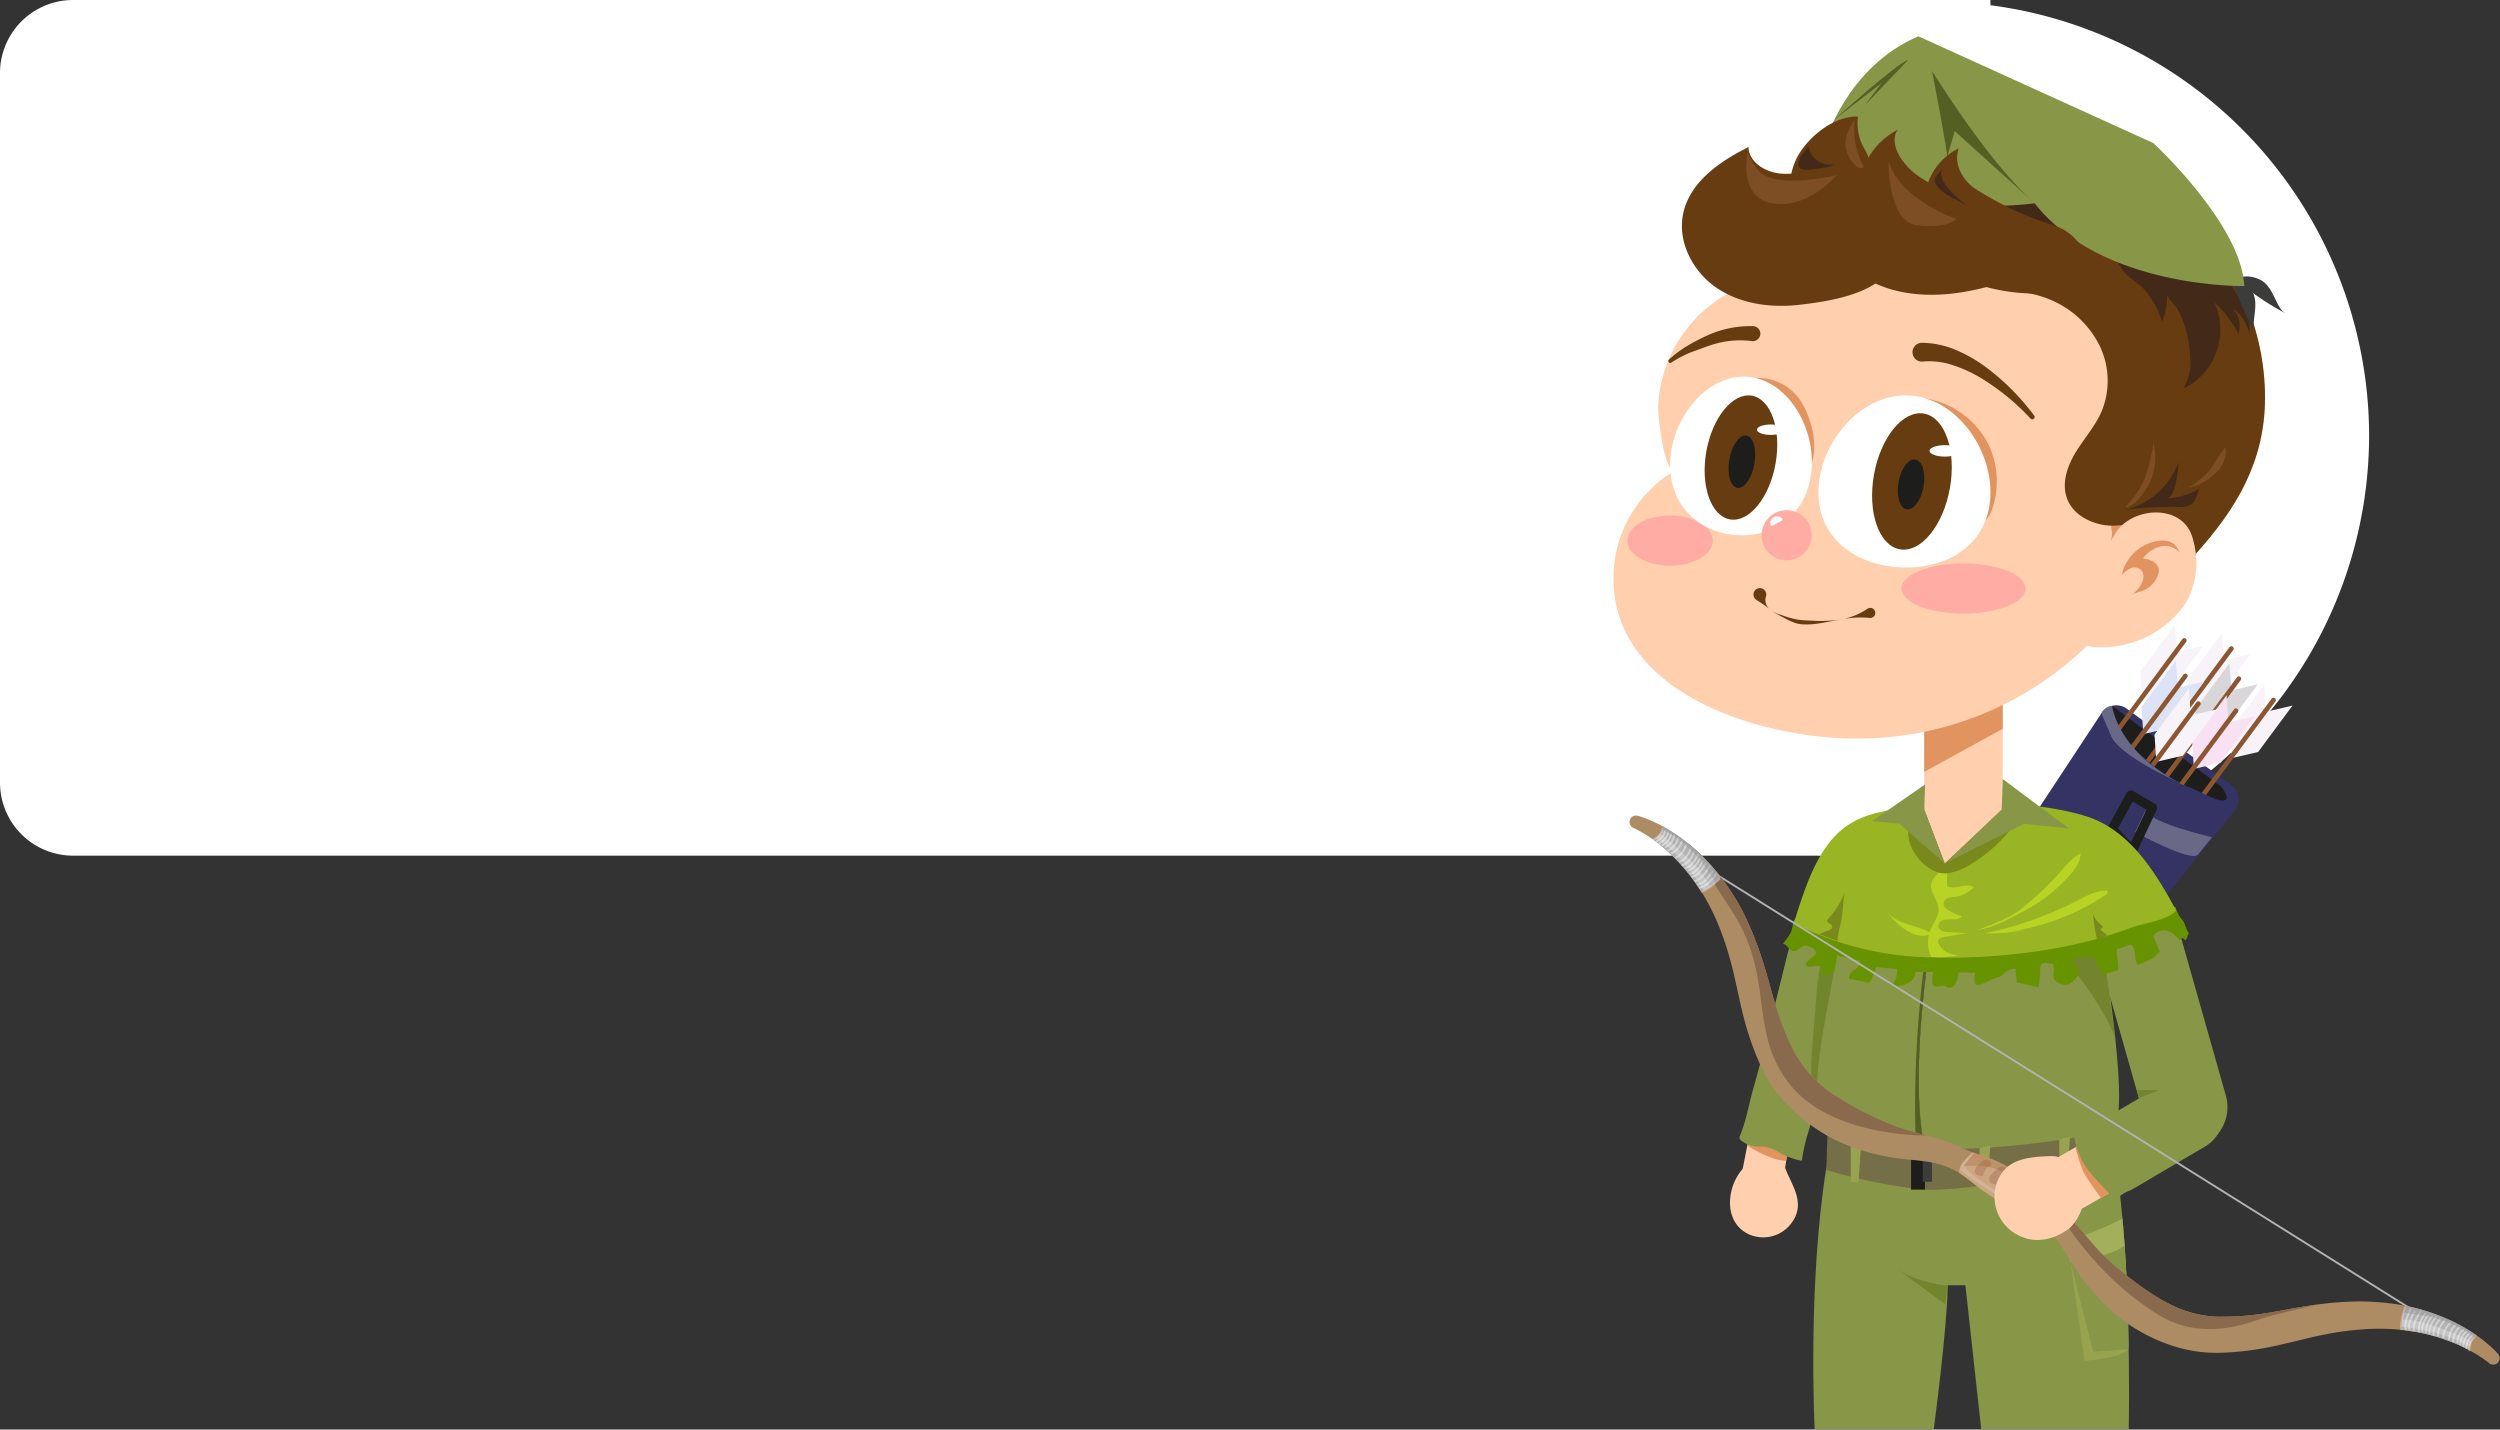 <svg xmlns="http://www.w3.org/2000/svg" xmlns:xlink="http://www.w3.org/1999/xlink" viewBox="0 0 344.436 196.949"><rect x="0" y="0" width="344.436" height="196.949" fill="#333333" stroke="none"/><defs><style>.a{fill:#879647;}.b{fill:#ffcfae;}.c{fill:#353363;}.d{fill:#1d1d1b;}.e{fill:#f7f3f8;}.ad,.ae,.ai,.al,.as,.at,.f,.k,.p{fill:none;}.f{stroke:#8c5632;stroke-width:1.092px;}.ad,.ae,.al,.as,.at,.f,.k,.p{stroke-linecap:round;}.ad,.ai,.as,.f{stroke-miterlimit:10;}.g{fill:#d9d6da;}.h{fill:#f8e1f2;}.i{fill:#dce3f6;}.j{fill:#696987;}.k{stroke:#1d1d1b;stroke-width:2.183px;}.ae,.al,.at,.k,.p{stroke-linejoin:round;}.l{fill:#e29460;}.m{clip-path:url(#a);}.n{fill:#97a34f;}.o{fill:#a3af5a;}.ad,.p{stroke:#879647;}.p{stroke-width:19.647px;}.q{fill:#756f48;}.r{clip-path:url(#b);}.s{fill:#73842f;}.t{fill:#546023;}.u{fill:#4c5430;}.v{fill:#689300;}.w{fill:#99b523;}.x{fill:#b9d324;}.y{fill:#79891b;}.z{clip-path:url(#c);}.aa{fill:#683c11;}.ab{fill:#ffada4;}.ac{fill:#fff;}.ad{stroke-width:17.464px;}.ae{stroke:#ffcfae;stroke-width:13.15px;}.af{fill:#3c3c3b;}.ag{fill:#432918;}.ah{fill:#7d4e24;}.ai{stroke:#b2b2b2;}.ai,.as,.at{stroke-width:0.445px;}.aj{fill:#ad8b63;}.ak{fill:#cca581;}.al{stroke:#ccb297;stroke-width:0.89px;}.am{fill:#d3b398;}.an{fill:#b2b2b2;}.ao{fill:#c6c6c6;}.ap{fill:#ba8e6e;}.aq{fill:#896a4c;}.ar{fill:#9b5623;opacity:0.25;}.as,.at{stroke:#fff;}.as{opacity:0.42;}.at{opacity:0.32;}.au{fill:#878787;opacity:0.35;}</style><clipPath id="a"><path class="a" d="M67.991,287.274l7.66,3.389H81.893l3.681,33.452h34.342s.937-44.998-4.009-66.715l-41.871,5.826Z"/></clipPath><clipPath id="b"><path class="a" d="M42.94,203.731l-7.333,29.594c-.959,3.871-1.97,7.731-3.069,11.57-1.045,3.653-1.59,7.303-3.068,10.893a1.2,1.2,0,0,0-.136.68,1.032,1.032,0,0,0,.434.56,6.677,6.677,0,0,0,3.713,1.361c.596.03,1.198-.017,1.789.055A11.681,11.681,0,0,1,39.114,260.083a16.64,16.64,0,0,0,4.733,1.62,37.22,37.22,0,0,1,1.331-6.125c4-13.246,5.33-27.627,7.877-41.276.567-3.038.927-5.458-.277-8.205-1.232-2.811-3.199-4.793-1.564-8.083C48.488,199.931,45.55,201.66,42.94,203.731Z"/></clipPath><clipPath id="c"><path class="b" d="M135.157,120.815a21.775,21.775,0,0,1,.139,3.762,15.779,15.779,0,0,1-2.229,7.524,23.878,23.878,0,0,1-21.339,10.03,4.996,4.996,0,0,1-1.486-.307h0a76.719,76.719,0,0,1-53.746,21.613C34.541,163.438,0,153.196,0,126.151a29.038,29.038,0,0,1,13.23-24.406.921.921,0,0,1,.217-.132.339.339,0,0,1,.175-.087.925.925,0,0,1-.217-.567,17.363,17.363,0,0,1-1.354-3.232,57.274,57.274,0,0,1-1.659-11.35,31.538,31.538,0,0,1,23.314-29.341c2.212-9.972,7.016-17.888,15.719-23.262,5.598-3.457,11.76-5.881,17.899-8.249,8.68-3.348,15.881-4.765,25.127-3.425a76.229,76.229,0,0,1,23.2,7.24c13.569,6.804,25.064,17.956,31.191,31.949a56.895,56.895,0,0,1,4.789,22.773C151.633,98.908,144.981,110.075,135.157,120.815Z"/></clipPath><symbol id="d" viewBox="0 0 206.24 324.115"><path class="c" d="M89.434,242.27l-18.212-13.3a4.155,4.155,0,0,1-1.019-5.641l43.342-65.76a4.155,4.155,0,0,1,5.919-1.069l24.319,17.76a4.155,4.155,0,0,1,.783,5.963L95.118,241.523A4.155,4.155,0,0,1,89.434,242.27Z"/><path class="d" d="M116.037,155.834s.21,9.616,16.102,18.088,9.179.59,9.179.59Z"/><polygon class="e" points="143.812 167.677 143.411 161.669 151.43 150.861 151.831 156.869 143.812 167.677"/><polygon class="e" points="144.147 167.926 150.014 166.567 158.033 155.759 152.166 157.118 144.147 167.926"/><line class="f" x1="153.616" y1="154.462" x2="131.565" y2="184.183"/><polygon class="e" points="123.033 153.822 122.633 147.814 130.652 137.006 131.052 143.014 123.033 153.822"/><polygon class="e" points="123.369 154.071 129.235 152.713 137.254 141.905 131.388 143.263 123.369 154.071"/><line class="f" x1="132.838" y1="140.607" x2="110.787" y2="170.328"/><polygon class="e" points="133.996 155.709 133.595 149.701 141.614 138.893 142.015 144.901 133.996 155.709"/><polygon class="e" points="134.331 155.959 140.198 154.6 148.217 143.792 142.35 145.151 134.331 155.959"/><line class="f" x1="143.8" y1="142.494" x2="121.749" y2="172.215"/><polygon class="g" points="135.732 162.723 135.332 156.715 143.351 145.907 143.751 151.915 135.732 162.723"/><polygon class="g" points="136.068 162.972 141.934 161.614 149.953 150.806 144.087 152.164 136.068 162.972"/><line class="f" x1="145.537" y1="149.508" x2="123.485" y2="179.229"/><polygon class="h" points="135.067 170.168 134.666 164.159 142.685 153.351 143.086 159.36 135.067 170.168"/><polygon class="h" points="135.402 170.417 141.269 169.058 149.288 158.25 143.421 159.609 135.402 170.417"/><line class="f" x1="144.872" y1="156.953" x2="122.82" y2="186.674"/><polygon class="i" points="123.285 162.077 122.885 156.069 130.904 145.261 131.304 151.269 123.285 162.077"/><polygon class="i" points="123.621 162.326 129.487 160.967 137.506 150.159 131.64 151.518 123.621 162.326"/><line class="f" x1="133.09" y1="148.862" x2="111.039" y2="178.583"/><polygon class="e" points="126.307 168.527 125.907 162.519 133.926 151.711 134.326 157.719 126.307 168.527"/><polygon class="e" points="126.643 168.776 132.509 167.417 140.528 156.609 134.662 157.968 126.643 168.776"/><line class="f" x1="136.112" y1="155.312" x2="114.061" y2="185.033"/><path class="c" d="M116.39,157.355s-.099,4.627,7.231,10.798,10.789,6.795,10.789,6.795l5.681,2.583-15.566,20.097-22.766-11.496,9.28-19.291Z"/><path class="j" d="M116.037,155.834s1.499,12.406,19.466,19.584c0,0-17.376-7.222-19.667-12.535l-2.291-5.314A2.968,2.968,0,0,1,116.037,155.834Z"/><path class="j" d="M139.288,186.386s-13.844-3.135-15.515-6.169l-2.363,4.967s13.035,7.205,14.636,5.221Z"/><polygon class="k" points="125.433 179.567 120.743 189.485 116.038 184.538 120.405 176.574 125.433 179.567"/><path class="b" d="M42.914,271.665c-.084-2.22-1.208-4.361-2.26-6.63-.995-2.145-1.254-3.971-3.845-4.291-4.412-.545-8.686,3.45-9.548,8.924s2.191,9.243,6.603,9.788a8.157,8.157,0,0,0,7.882-3.731A6.826,6.826,0,0,0,42.914,271.665Z"/><polygon class="b" points="32.562 250.881 30.059 263.642 39.574 265.584 42.212 249.217 32.562 250.881"/><path class="l" d="M31.133,258.164s5.419,3.539,9.066,3.539l.57-3.539-9.164-2.406Z"/><path class="a" d="M49.545,263.226c-4.421,27.532-2.729,60.889-2.729,60.889h27.725s3.141-23.513,3.247-33.452l10.255-6.402.411-21.035Z"/><path class="a" d="M67.991,287.274l7.66,3.389H81.893l3.681,33.452h34.342s.937-44.998-4.009-66.715l-41.871,5.826Z"/><g class="m"><path class="n" d="M106.358,285.328l3.246,22.957s8.587-.613,10.169-2.715c0,0-.448-23.021-.345-24.696Z"/><polygon class="a" points="106.358 285.328 111.652 306.14 119.773 305.569 122.66 281.895 118.842 279.809 106.358 285.328"/><path class="o" d="M119.166,274.735s-8.624,4.883-14.371,5.23l1.562,5.363s11.122-1.606,13.071-4.455Z"/></g><line class="p" x1="120.533" y1="205.005" x2="133.067" y2="249.217"/><path class="q" d="M49.811,255.2s26.229,5.761,66.662-1.281l-1.263,7.784s-32.47,7.837-43.916,6.612A126.802,126.802,0,0,1,49.525,263.838Z"/><path class="a" d="M42.94,203.731l-7.333,29.594c-.959,3.871-1.97,7.731-3.069,11.57-1.045,3.653-1.59,7.303-3.068,10.893a1.2,1.2,0,0,0-.136.68,1.032,1.032,0,0,0,.434.56,6.677,6.677,0,0,0,3.713,1.361c.596.03,1.198-.017,1.789.055A11.681,11.681,0,0,1,39.114,260.083a16.64,16.64,0,0,0,4.733,1.62,37.22,37.22,0,0,1,1.331-6.125c4-13.246,5.33-27.627,7.877-41.276.567-3.038.927-5.458-.277-8.205-1.232-2.811-3.199-4.793-1.564-8.083C48.488,199.931,45.55,201.66,42.94,203.731Z"/><g class="r"><path class="s" d="M55.933,203.025c7.641,19.156,6.619,27.309-4.185,48.422-.821,1.603.745,3.582.059,5.246-6.229-3.861-6.072-14.621-5.574-21.028.302-3.883.625-7.766.949-11.648a46.761,46.761,0,0,1,1.641-10.523c.601-1.863,1.577-5.359,2.666-6.913C51.726,206.242,55.9,203.252,55.933,203.025Z"/></g><path class="a" d="M77.096,190.856l10.024-10.923H71.013c-7.306,0-16.677,3.651-16.791,10.923-.425,27.223-10.652,51.14-5.33,62.848,1.455,3.196,11.58,4.77,23.532,5.21C67.524,236.194,77.096,190.856,77.096,190.856Z"/><path class="a" d="M115.855,254.42c4.86-1.876-1.28-37.77-3.896-56.405-1.476-10.516-8.016-18.082-18.736-18.082H87.12l-10.024,10.923s-9.572,45.337-4.673,68.058C91.26,259.61,112.768,255.611,115.855,254.42Z"/><path class="s" d="M116.787,233.222l-3.409-25.324L104.997,214.4S114.459,226.123,116.787,233.222Z"/><path class="t" d="M70.429,258.814c.67.033,1.322.077,2.007.1-4.896-22.704,4.657-67.989,4.671-68.055C68.251,225.342,70.419,258.672,70.429,258.814Z"/><polygon class="u" points="77.109 190.856 77.109 190.856 77.109 190.856 77.109 190.856"/><path class="v" d="M127.186,213.064c.109-.056-1.728-3.368-1.414-3.891a2.99,2.99,0,0,1,3.206-.977c1.284.35,2.277,1.742,2.773,2.067.141.093.427-.411.599-.413.207-.002.64.573.806.446.446-.342.411-1.31.857-1.652.071-.054-.35.076-.337-.01.016-.103.389.205.316.133-.777-.761-.841-2.159-1.513-3.013a7.3,7.3,0,0,1-1.662-3.11,12.325,12.325,0,0,0-5.214.8c-.925.318-1.398,1.98-2.327,2.285-.928.304-2.354-.77-3.266-.413-1.004.393-1.958.804-2.981,1.14-1.023.337-1.609,2.114-2.645,2.407-1.037.293-2.141.422-3.184.685-1.169.294-2.453.179-3.638.436-1.179.255-2.28.992-3.471,1.213-1.187.22-2.557-.569-3.752-.38-1.193.189-2.38.393-3.579.553-1.198.16-2.319.983-3.52,1.116-1.198.135-2.379.588-3.581.697-1.202.109-2.514-1.121-3.716-1.04-1.207.082-2.381.585-3.583.636-1.209.051-2.403.728-3.605.746-1.212.019-2.414-1.392-3.614-1.409-1.168-.02-2.33.715-3.473.645-1.162-.071-2.252-.671-3.394-.799-1.153-.129-2.462.893-3.599.702-1.139-.191-2.164-1.047-3.293-1.304-1.121-.255-2.017-1.302-3.134-1.627-1.2-.349-2.478-.375-3.665-.759-1.188-.384-2.489-.413-3.672-.814-1.182-.401-2.567-.203-3.75-.604-.509-.172-1.285-1.262-2.28-1.643a4.104,4.104,0,0,0-2.671-.387c-.496.264-.416,1.77-.932,3.008a15.107,15.107,0,0,1-1.84,2.639c1.584.518,1.193,1.82,2.779,1.695.88-.069,1.497-1.329,2.501-1.216,1.264.142,3.541,1.198,1.809,2.515-.593.451-2.075,1.459-1.68,2.062.526.803,2.468-.277,3.251.28.448.318.064,1.48.485,1.831.509.425,2.325-.255,2.762-.781a25.901,25.901,0,0,0,.707-3.699c1.48.488,3.803.965,5.298,1.4-.029,2.162-2.546,1.862-2.527,4.024,1.595.444,3.038.63,4.689.978,1.304-1.704.553-1.944,1.797-3.692,1.471.316,3.22.327,4.714.533a5.32,5.32,0,0,1-1.34,3.885,5.52,5.52,0,0,0,3.949-.718,2.721,2.721,0,0,0,1.644-2.52c.381.001,4.171.021,4.181-.008a7.187,7.187,0,0,0-.164,3.018c.656.966,2.125-.151,3.0.346,2.226,1.263,2.946-1.782,2.954-3.237-0.0.019,3.55.061,3.916.078a6.672,6.672,0,0,0-.071,2.467c.733.896,2.573-.292,3.608-.781,1.068-.505,2.222-.529,2.991-1.295a3.437,3.437,0,0,1,2.849-1.328c.071.386.355,3.189.373,3.187.003-0,5.042,1.152,5.073,1.148.024-.003.251-2.635.268-2.78.13-1.122-.196-2.364.603-2.768.801-.406,1.498.176,2.391.038.8,1.953-.751,3.269,1.076,4.325,2.135,1.233,3.279.407,4.791-1.54,1.295-1.668-1.329-1.861-1.041-3.953,1.546-.342,2.811-.204,4.342-.615,1.28,2.233,1.132,2.039,2.435,4.258,1.614-.384,1.996-.491,3.609-.981.116-2.566-.378-2.349-.326-4.917,1.476-.403,1.928-.598,3.383-1.074,1.493,2.087.289,2.598,1.528,4.846.812-.337,2.275-1.075,3.087-1.404C125.927,214.455,126.39,213.471,127.186,213.064Z"/><path class="w" d="M42.105,206.362a.829.829,0,0,0,.425.361A73.168,73.168,0,0,0,74.44,214.364a139.711,139.711,0,0,0,30.733-2.563,99.39,99.39,0,0,0,15.261-4.332c2.768-1.044,8.581-1.742,10.522-4.012-4.694-8.707-10.694-18.574-20.652-21.841-8.174-2.682-22.054-3.859-30.719-2.841-8.036.944-18.372.091-25.416,5.076-6.776,4.795-9.625,14.54-12.017,21.919A.949.949,0,0,0,42.105,206.362Z"/><path class="x" d="M75.649,203.255c.056,1.532-1.042,2.865-1.703,4.274a7.892,7.892,0,0,0,.008,6.708,25.346,25.346,0,0,0,6.352-.289c-1.895-.244-3.92-1.045-4.641-2.79a1.158,1.158,0,0,1-.107-.657c.113-.576.824-.794,1.406-.892l5.228-.881-4.268-.253c-1.005-.06-2.286-.371-2.358-1.37a1.645,1.645,0,0,1,1.369-1.505,9.586,9.586,0,0,1,2.186-.052,2.38,2.38,0,0,0,1.97-.803,9.471,9.471,0,0,1-3.443-1.608,1.765,1.765,0,0,1-.853-1.232,1.5,1.5,0,0,1,1.02-1.312,7.162,7.162,0,0,1,1.728-.321,7.434,7.434,0,0,0,4.274-2.208c-1.581-1.233-4.069.566-5.955-.15-.899-.342,1.206-6.425-2.652-2.71C72.096,198.202,75.535,200.167,75.649,203.255Z"/><path class="y" d="M77.867,194.773a14.01,14.01,0,0,0,5.323-2.104,34.557,34.557,0,0,0,9.024-7.856c.706-.874,1.293-2.338.355-2.897a1.991,1.991,0,0,0-.815-.208l-12.604-1.367c-3.871-.42-10.938-.04-10.543,5.564C68.905,190.149,73.446,195.34,77.867,194.773Z"/><polygon class="b" points="90.589 179.966 77.098 192.507 72.313 179.966 72.313 150.913 90.589 150.913 90.589 179.966"/><polygon class="l" points="72.313 171.187 90.589 161.155 90.589 155.055 72.313 157.184 72.313 171.187"/><path class="b" d="M135.157,120.815a21.775,21.775,0,0,1,.139,3.762,15.779,15.779,0,0,1-2.229,7.524,23.878,23.878,0,0,1-21.339,10.03,4.996,4.996,0,0,1-1.486-.307h0a76.719,76.719,0,0,1-53.746,21.613C34.541,163.438,0,153.196,0,126.151a29.038,29.038,0,0,1,13.23-24.406.921.921,0,0,1,.217-.132.339.339,0,0,1,.175-.087.925.925,0,0,1-.217-.567,17.363,17.363,0,0,1-1.354-3.232,57.274,57.274,0,0,1-1.659-11.35,31.538,31.538,0,0,1,23.314-29.341c2.212-9.972,7.016-17.888,15.719-23.262,5.598-3.457,11.76-5.881,17.899-8.249,8.68-3.348,15.881-4.765,25.127-3.425a76.229,76.229,0,0,1,23.2,7.24c13.569,6.804,25.064,17.956,31.191,31.949a56.895,56.895,0,0,1,4.789,22.773C151.633,98.908,144.981,110.075,135.157,120.815Z"/><g class="z"><path class="l" d="M135.157,120.815c.321-.373-.103-1.883-.225-2.304a6.659,6.659,0,0,0-1.003-2.032c-3.9-5.375-15.233-4.971-18.267,1.283a5.519,5.519,0,0,0,.263-2.917l-.207-2.286c3.032-.859,6.456-.815,9.573-1.079,6.566-.557,13.886,4.668,13.886,4.668Z"/><path class="aa" d="M139.253,118.164a40.998,40.998,0,0,0,8.453-10.763c11.093-21.21,6.452-51.334-7.852-69.913A61.29,61.29,0,0,0,96.443,14.078a72.747,72.747,0,0,0-23.832,2.45A66.305,66.305,0,0,0,50.055,26.839C46.128,29.73,39.887,34.81,38.002,39.439a7.961,7.961,0,0,0,.798,7.705c1.389,1.818,3.598,2.797,5.765,3.53,9.313,3.15,19.365,3.055,29.086,4.523,5.409.817,10.64,2.648,16.014,3.474,4.436.682,8.707,1.047,12.897,3.031a22.215,22.215,0,0,1,10.71,10.6,18.676,18.676,0,0,1,.354,14.933c-1.459,3.402-3.973,6.225-5.926,9.369s-3.371,6.976-2.295,10.517c1.159,3.811,4.905,5.958,8.633,6.599,4.823.829,9.565-1.652,14.321-.346a10.025,10.025,0,0,1,7.101,8.097C136.761,120.413,138.032,119.313,139.253,118.164Z"/></g><polygon class="n" points="106.245 256.12 103.75 256.717 103.75 266.244 105.556 266.244 106.245 256.12"/><path class="b" d="M134.652,116.365c2.217,6.859,1.002,15.305-6.105,18.773a22.55,22.55,0,0,1-3.299,1.227,4.13,4.13,0,0,1-2.144.251c-1.256-.302-1.836-1.564-3.033-1.984a8.685,8.685,0,0,1-2.73-1.283,8.566,8.566,0,0,1-2.844-5.193,18.076,18.076,0,0,1,2.287-12.474C120.702,109.425,132.191,108.749,134.652,116.365Z"/><path class="aa" d="M35.468,130.432a2.687,2.687,0,0,0,1.09,3.034,6.936,6.936,0,0,0,1.451.846c.508.229,1.063.364,1.594.555a21.996,21.996,0,0,0,3.192.878,28.052,28.052,0,0,0,3.252.237,30.509,30.509,0,0,0,6.711-.248,15.619,15.619,0,0,0,6.327-2.492,1.171,1.171,0,1,1,.528,2.118,23.675,23.675,0,0,0-6.855.375c-2.213.371-4.416.94-6.7,1.105a15.777,15.777,0,0,1-1.713.026,6.937,6.937,0,0,1-1.75-.24,15.035,15.035,0,0,1-3.14-1.42,18.206,18.206,0,0,1-2.899-1.739,35.767,35.767,0,0,0-3.092-2.168l-.189-.12a1.49,1.49,0,1,1,2.193-.748Z"/><path class="l" d="M126.625,125.633a4.209,4.209,0,0,0,.256-.899c.328-2.021-1.915-3.084-3.65-3.189a6.818,6.818,0,0,1,3.871-2.746,4.429,4.429,0,0,1,4.606,1.314c-.836-2.457-2.762-3.025-5.212-2.628a10.069,10.069,0,0,0-6.803,4.528,10.582,10.582,0,0,0-.972,1.794c-.184.438-.275,1.475-.565,1.799a6.475,6.475,0,0,1,2.115-1.77,2.212,2.212,0,0,1,2.554.424c1.55,1.898-.778,4.763-2.332,5.871,1.228-.876,2.969-.917,4.239-1.986A6.717,6.717,0,0,0,126.625,125.633Z"/><path class="aa" d="M32.177,70.93a21.363,21.363,0,0,0-9.522.953c-.8.242-1.544.541-2.366.835l-2.408.878a25.835,25.835,0,0,0-4.448,2.364.443.443,0,0,1-.52-.714,27.137,27.137,0,0,1,4.229-3.178A49.107,49.107,0,0,1,21.808,69.634,24.287,24.287,0,0,1,32.495,67.454l.009 0a1.748,1.748,0,0,1-.141,3.494A1.812,1.812,0,0,1,32.177,70.93Z"/><path class="aa" d="M71.841,71.33A21.004,21.004,0,0,1,80.049,73.155,34.613,34.613,0,0,1,86.96,77.211a55.538,55.538,0,0,1,10.944,11.053.553.553,0,0,1-.843.713l-.007-.007A53.636,53.636,0,0,0,85.443,79.487a31.47,31.47,0,0,0-6.627-3.003,17.066,17.066,0,0,0-6.764-.793,2.187,2.187,0,1,1-.469-4.348,2.157,2.157,0,0,1,.237-.013Z"/><ellipse class="ab" cx="81.451" cy="128.518" rx="14.417" ry="5.837"/><ellipse class="ab" cx="13.173" cy="117.369" rx="9.951" ry="5.837"/><path class="l" d="M42.982,84.026A12.158,12.158,0,0,0,32.805,79.514a16.37,16.37,0,0,0-10.329,4.671A12.872,12.872,0,0,0,19.55,88.11a11.352,11.352,0,0,0,1.772,11.443c4.903,6.177,14.937,7.824,21.672,3.75C49.171,99.566,46.599,88.813,42.982,84.026Z"/><path class="ac" d="M46.111,100.774c.775-10.172-5.814-20.845-14.893-21.536s-17.21,8.859-17.985,19.031,6.099,17.113,15.178,17.805S45.336,110.946,46.111,100.774Z"/><ellipse class="aa" cx="29.663" cy="98.037" rx="14.618" ry="8.177" transform="translate(-72.058 110.038) rotate(-79.894)"/><ellipse class="ac" cx="36.628" cy="91.552" rx="3.235" ry="1.215"/><ellipse class="d" cx="29.878" cy="99.002" rx="6.173" ry="2.96" transform="translate(-72.83 111.045) rotate(-79.894)"/><path class="l" d="M87.331,95.122a19.786,19.786,0,0,0-14.391-10.761,12.903,12.903,0,0,0-8.532,1.225c-5.02,2.917-6.28,10.125-3.851,15.399s7.628,8.78,13.036,10.891c3.938,1.537,12.179,4.026,14.226-1.018A19.768,19.768,0,0,0,87.331,95.122Z"/><path class="ac" d="M87.715,107.013c.459-11.048-8.018-22.963-19.065-23.422s-20.483,10.713-20.942,21.761,8.233,17.788,19.28,18.246S87.256,118.061,87.715,107.013Z"/><ellipse class="aa" cx="69.456" cy="103.6" rx="16.037" ry="8.971" transform="translate(-44.723 153.801) rotate(-79.894)"/><ellipse class="ac" cx="77.098" cy="96.485" rx="3.549" ry="1.333"/><ellipse class="d" cx="69.332" cy="104.295" rx="5.877" ry="2.96" transform="matrix(0.175, -0.984, 0.984, 0.175, -45.51, 154.252)"/><circle class="ab" cx="40.304" cy="116.129" r="5.837"/><polygon class="a" points="77.098 192.507 90.354 179.933 90.589 172.86 105.993 184.372 95.523 183.262 77.098 192.507"/><polygon class="a" points="77.098 192.507 72.333 179.933 72.526 174.108 60.197 182.638 66.569 183.262 77.098 192.507"/><path class="x" d="M103.586,194.921c1.534-1.771,3.045-3.664,5.112-4.76-.044,2.195-1.546,4.122-3.104,5.727a38.014,38.014,0,0,1-9.799,7.558c-3.723,1.897-6.926,3.889-11.161,4.574,3.577-1.326,7.732-2.845,10.684-5.31A69.809,69.809,0,0,0,103.586,194.921Z"/><path class="x" d="M90.54,208.52a53.173,53.173,0,0,0,23.957-8.677c.334-.223.693-.697.392-.944a.616.616,0,0,0-.429-.086c-2.425.134-4.66,1.378-6.845,2.497a83.153,83.153,0,0,1-21.194,7.444,40.828,40.828,0,0,0,9.751-.853"/><path class="x" d="M63.612,203.39c1.441,2.856,6.849,7.559,10.34,5.402C71.296,206.808,65.338,206.812,63.612,203.39Z"/><path class="y" d="M53.749,199.385a18.9,18.9,0,0,1-3.73,5.952.922.922,0,0,0-.278.446c-.093.582.882.695,1.102,1.231.305.742-.705,1.056-1.195,1.238-.295.11-.563.218-.866.31a8.701,8.701,0,0,1-.945.37l3.516,1.334a3.681,3.681,0,0,1,.766.36c.086-1.911.743-3.717,1.009-5.608C53.391,203.144,53.498,201.259,53.749,199.385Z"/><path class="y" d="M111.477,203.206c-.105,1.658,1.244,2.97,2.488,4.045a6.094,6.094,0,0,0-.687.671c.583.361.996.906,1.599,1.249-.205.25-2.233,1.471-2.288,1.215A47.483,47.483,0,0,1,111.477,203.206Z"/><line class="ad" x1="133.264" y1="250.846" x2="116.573" y2="260.67"/><line class="ae" x1="118.009" y1="260.083" x2="106.559" y2="266.693"/><path class="s" d="M77.682,290.734s-6.599-.552-11.275-3.588l10.885,7.998Z"/><polygon class="n" points="57.657 257.4 55.219 256.569 55.219 266.693 57.025 266.693 57.657 257.4"/><polygon class="n" points="87.696 258.164 85.201 258.761 85.201 268.288 87.007 268.288 87.696 258.164"/><rect class="d" x="69.257" y="258.768" width="3.239" height="9.637"/><rect class="af" x="71.973" y="260.189" width="2.15" height="6.398"/><path class="l" d="M107.503,258.592a53.297,53.297,0,0,0,1.815,5.675,66.08,66.08,0,0,0,4.163,6.103l3.306-1.965L108.099,258.164Z"/><path class="a" d="M117.906,250.189l-10.822,4.86a18.169,18.169,0,0,0,3.198,8.6,62.59,62.59,0,0,0,6.505,6.935l6.17-4.056,7.642-8.806Z"/><polygon class="s" points="122.23 247.134 127.094 245.248 121.813 245.248 122.23 247.134"/><path class="ag" d="M90.923,39.412c-.041.352,3.073,2.121,3.362,2.316a52.768,52.768,0,0,1,6.187,4.925c4.11,3.746,10.432-.479,14.714,3.032,1.452,1.19,2.151,3.043,3.213,4.591,1.388,2.022,3.621,2.975,5.203,4.729a20.063,20.063,0,0,1,4.044,7.414,14.343,14.343,0,0,0,1.174-6.282c.024.588,1.774,2.338,2.151,2.919a15.453,15.453,0,0,1,1.621,3.304,28.292,28.292,0,0,1,1.632,8.417,11.855,11.855,0,0,1-1.61,7.226,15.236,15.236,0,0,0,7.223-20.063,25.993,25.993,0,0,1,5.61,7.311,5.842,5.842,0,0,0-1.165-5.672c2.17,1.255,3.168,3.805,4.012,6.165-.414-1.158-.062-2.92-.396-4.204a13.37,13.37,0,0,0-1.847-4.107,80.509,80.509,0,0,1-4.974-8.638l-5.01-9.823L91.733,32.424Z"/><path class="af" d="M156.397,64.471q-1.07-.568-2.118-1.175a64.1,64.1,0,0,1-5.677-3.707c-1.431-1.047-2.98-2.041-4.443-2.963a7.047,7.047,0,0,1,6.028-.117C153.736,57.985,154.054,63.228,156.397,64.471Z"/><path class="af" d="M149.367,69.115q-.592-1.057-1.144-2.135a64.095,64.095,0,0,1-2.765-6.191c-.636-1.655-1.4-3.33-2.13-4.897a7.048,7.048,0,0,1,5.132,3.166C150.642,62.22,148.071,66.801,149.367,69.115Z"/><path class="a" d="M49.202,24.869S54.175,7.15,70.962,0l54.712,24.869s20.517,18.963,21.139,33.262c0,0-33.262.622-48.806-19.274C98.007,38.858,66.61,43.832,49.202,24.869Z"/><path class="t" d="M77.646,28.133c.233-.699-3.497-20.051-3.497-20.051S87.218,29.384,98.007,38.858l-18.587-16.787Z"/><path class="t" d="M58.486,16.048,68.553,5.518c-2.565.699-17.136,13.86-17.136,13.86L62.384,10.88Z"/><path class="aa" d="M43.349,62.479c-6.679.774-13.785-.16-19.347-3.938s-9.189-10.772-7.769-17.343c1.577-7.299,8.48-12.103,15.176-15.407.118,3.604,4.086,5.928,7.684,6.172s7.183-.843,10.783-.636a19.036,19.036,0,0,1,10.021,3.897C66.48,40.067,69.207,48.194,63.724,55.058,59.551,60.282,49.534,61.762,43.349,62.479Z"/><path class="aa" d="M79.248,42.621c3.865,1.768,7.669,3.111,11.013,5.868,1.357,1.119,2.694,2.547,2.769,4.304a4.734,4.734,0,0,1-2.111,3.851A12.323,12.323,0,0,1,86.714,58.379c-6.533,1.711-13.446,2.446-20.049,1.027a26.517,26.517,0,0,1-7.082-2.575c-2.998-1.624-5.212-4.198-7.585-6.577-2.017-2.023-4.132-3.116-6.414-4.676-3.272-2.236-4.634-6.407-4.546-10.48a15.969,15.969,0,0,1,1.518-6.578c2.395-4.879,8.648-10.022,14.34-9.847a11.795,11.795,0,0,0,1.628,7.729c1.054,1.699,1.391,3.893,2.173,5.739a18.623,18.623,0,0,0,3.921,6.241C68.361,41.879,74.645,40.515,79.248,42.621Z"/><path class="aa" d="M85.664,58.045a20.33,20.33,0,0,1-5.827-2.242,15.056,15.056,0,0,1-5.026-6.138A21.328,21.328,0,0,1,72.586,36.52a14.182,14.182,0,0,1,7.779-10.457c-1.328,3.507.861,7.572,4.038,9.566a80.53,80.53,0,0,0,13.496,6.821c2.073.785,4.232,1.344,6.256,2.245,4.994,2.224,10.102,11.207,2.777,14.349-2.243.962-6.192.773-8.576.828A44.852,44.852,0,0,1,85.664,58.045Z"/><path class="aa" d="M58.582,41.728c-1.602-2.123-1.782-5.019-1.338-7.641A16.815,16.815,0,0,1,66.162,21.755c-1.454,1.998-.535,4.858.893,6.874a16.424,16.424,0,0,0,4.148,4.074c1.036.706,2.155,1.294,3.128,2.084,2.336,1.896,3.627,5.501,1.917,7.976a7.213,7.213,0,0,1-3.681,2.449C67.914,46.842,61.772,45.958,58.582,41.728Z"/><path class="ah" d="M31.409,25.79S28.465,37.301,36.825,38.858,51.928,32.324,51.928,32.324s-14.798,3.645-18.447-1.384S31.409,25.79,31.409,25.79Z"/><path class="ah" d="M56.194,19.378S52.571,23.694,54.661,27.735s3.62,2.701,3.62,2.701A17.627,17.627,0,0,1,56.194,19.378Z"/><path class="ah" d="M64.03,29.067s-.316,14.091,6.676,14.938S79.864,42.541,79.864,42.541,66.772,38.195,64.03,29.067Z"/><path class="ag" d="M51.416,29.817a5.312,5.312,0,0,1-2.62.776c-1.524.157-5.743,1.384-5.84-.823a5.248,5.248,0,0,1,1.123-2.512c.161-.247,1.372-1.455,1.356-1.668C45.654,28.464,48.635,30.269,51.416,29.817Z"/><path class="ag" d="M83.057,39.983c-1.77-1.315-8.651-6.429-6.32-9.449L75.048,32.723a1.446,1.446,0,0,0-.355.692,1.321,1.321,0,0,0,.219.756C76.58,37.199,80.397,38.007,83.057,39.983Z"/><path class="ag" d="M128.702,107.513a16.093,16.093,0,0,0,7.642-2.224c-.168.093-.853,2.814-1.587,3.391-1.337,1.054-2.28.871-3.9.844a79.225,79.225,0,0,0-11.688.663A17.554,17.554,0,0,0,131.496,99.086C131.469,100.402,130.906,107.501,128.702,107.513Z"/><path class="ah" d="M123.549,103.181a42.138,42.138,0,0,0,2.1-8.463,13.562,13.562,0,0,1-.777,8.982c-.91,1.992-3.405,5.811-5.739,5.849A22.471,22.471,0,0,0,123.549,103.181Z"/><line class="ai" x1="185.571" y1="296.17" x2="22.57" y2="194.206"/><path class="aj" d="M54.613,258.164a39.31,39.31,0,0,1-8.028-4.292,39.909,39.909,0,0,1-7.011-6.17A32.66,32.66,0,0,1,34.323,239.74c-.184-.377-.304-.689-.455-1.035l-.437-1.013c-.297-.674-.546-1.376-.817-2.059-.522-1.381-.993-2.784-1.43-4.191-.874-2.815-1.505-5.65-2.102-8.37-.605-2.725-1.15-5.344-1.856-7.917a70.427,70.427,0,0,0-2.488-7.535A51.754,51.754,0,0,0,21.34,200.539c-.323-.575-.681-1.119-1.021-1.683-.366-.539-.717-1.094-1.096-1.63-.738-1.086-1.545-2.121-2.373-3.138a43.038,43.038,0,0,0-5.583-5.566,38.94,38.94,0,0,0-3.184-2.354c-.551-.361-1.106-.708-1.675-1.032-.289-.159-.573-.317-.859-.464-.276-.146-.595-.299-.817-.406l-.119-.053a1.5,1.5,0,0,1,1.04-2.804c.438.122.762.225,1.13.35.354.122.698.253,1.042.39q1.025.413,2.018.885a37.082,37.082,0,0,1,3.831,2.15,42.46,42.46,0,0,1,3.572,2.555c.072.061.147.118.219.179l.005.009c1.061.863,2.08,1.784,3.071,2.735a51.857,51.857,0,0,1,10.171,14.31,77.615,77.615,0,0,1,3.293,8.086c.954,2.738,1.75,5.509,2.479,8.18.738,2.672,1.473,5.231,2.349,7.69.444,1.228.914,2.441,1.426,3.637.269.594.517,1.195.799,1.786l.42.882c.14.287.281.617.418.86a27.723,27.723,0,0,0,9.687,10.443,68.453,68.453,0,0,0,6.544,3.762c2.281,1.154,4.64,2.257,7.091,3.207.63.242,1.188.459,1.796.662.6.207,1.229.401,1.87.577,1.286.353,2.637.71,4.035,1.06a.014.014,0,0,1,.01.001c1.398.366,2.841.754,4.301,1.247.726.25,1.455.527,2.181.834.354.164.744.329,1.063.492.321.159.649.306.97.455.689.326,1.401.614,2.116.888,1.98.745,4.036,1.36,5.956,2.251a30.265,30.265,0,0,1,3.72,2.075,30.232,30.232,0,0,1,3.494,2.437c1.623,1.325,3.059,2.88,4.575,4.316.231.218.461.43.696.64.355.322.714.63,1.083.929.008.005.016.015.024.02.271.222.537.441.813.656.282.213.605.493.907.74.441.386.875.783,1.292,1.191.14.129.278.268.413.405,1.079,1.095,2.062,2.225,3.003,3.322.927,1.11,1.84,2.169,2.72,3.171.442.502.892.983,1.341,1.432.448.459.883.862,1.381,1.326,1.926,1.788,3.951,3.427,5.986,4.973a68.412,68.412,0,0,0,6.242,4.236c.261.153.526.308.804.461q.29.166.587.32c.082.046.169.09.261.137.261.137.524.27.786.397a27.47,27.47,0,0,0,8.999,2.69c.732.08,1.463.128,2.196.14.278.017.636-.001.952-.003l.98-.006c.654-.005,1.3-.048,1.952-.065,1.303-.061,2.599-.169,3.898-.307.825-.093,1.653-.2,2.49-.322l.009-.005c1.778-.258,3.586-.581,5.444-.925,2.307-.441,4.707-.861,7.141-1.186.432-.061.865-.115,1.295-.166a77.057,77.057,0,0,1,8.716-.574c1.584.009,3.179.078,4.762.217a52.412,52.412,0,0,1,5.993.841,45.822,45.822,0,0,1,6.563,1.827c1.379.506,2.737,1.061,4.066,1.682a42.627,42.627,0,0,1,3.864,2.097c.587.362,1.175.74,1.741,1.136.076.047.145.096.218.147q.841.582,1.647,1.219.861.688,1.682,1.43c.274.25.542.502.806.767.27.274.508.522.805.861a1.5,1.5,0,0,1-2.066,2.161l-.1-.083c-.19-.15-.466-.371-.719-.555-.257-.193-.527-.382-.793-.57-.54-.37-1.099-.719-1.664-1.057-.422-.248-.853-.491-1.287-.721-.724-.395-1.468-.766-2.219-1.11a43.038,43.038,0,0,0-7.448-2.585c-1.28-.302-2.564-.575-3.86-.761-.648-.106-1.3-.178-1.945-.272-.079-.007-.155-.013-.232-.024-.581-.053-1.15-.126-1.728-.157a51.757,51.757,0,0,0-7.853.043,71.211,71.211,0,0,0-7.868,1.057c-2.618.493-5.216,1.147-7.927,1.797-2.711.65-5.537,1.324-8.446,1.771-1.457.223-2.924.412-4.395.547-.737.054-1.473.139-2.209.167l-1.102.05c-.377.016-.714.042-1.13.044a32.659,32.659,0,0,1-9.456-1.238,39.985,39.985,0,0,1-8.616-3.605,39.274,39.274,0,0,1-7.372-5.341,49.595,49.595,0,0,1-5.961-6.632c-.433-.575-.909-1.214-1.331-1.841-.434-.623-.824-1.25-1.22-1.86-.785-1.221-1.477-2.43-2.214-3.542a29.959,29.959,0,0,0-2.287-3.116c-.203-.237-.412-.457-.614-.689l-.647-.636c-.231-.202-.426-.393-.683-.611q-.389-.322-.785-.633c-.335-.262-.679-.509-1.035-.737-1.908-1.246-4.082-2.118-6.092-3.176-1.189-.634-2.337-1.315-3.466-2.037l-.004-.002-.008-.005-.004-.002-.004-.002c-1.143-.699-2.262-1.436-3.348-2.225-1.722-1.266-3.365-2.735-5.175-3.878a16.156,16.156,0,0,0-1.461-.819q-.453-.22-.913-.429c-.313-.138-.566-.228-.848-.347l-.855-.304c-.296-.08-.585-.172-.888-.251a29.384,29.384,0,0,0-3.802-.694c-1.326-.179-2.717-.272-4.158-.444-.718-.087-1.452-.163-2.206-.283-.744-.103-1.531-.254-2.234-.389A49.587,49.587,0,0,1,54.613,258.164Z"/><path class="ak" d="M89.091,270.698l-.004-.002-.008-.005-.004-.002-.004-.002c-1.143-.699-2.262-1.436-3.348-2.225-1.722-1.266-3.365-2.735-5.175-3.878a2.194,2.194,0,0,1,.002-.272,3.866,3.866,0,0,1,.611-1.933,13.088,13.088,0,0,1,2.4-2.661c.127.048.258.099.388.143,1.856.683,3.775,1.275,5.568,2.108a30.265,30.265,0,0,1,3.72,2.075,30.232,30.232,0,0,1,3.494,2.437c1.702,1.39,3.197,3.029,4.796,4.517.157.151.314.296.476.439-1.067.766-2.892,1.461-3.355,4.474-1.908-1.246-4.082-2.118-6.092-3.176C91.368,272.101,90.219,271.42,89.091,270.698Z"/><path class="al" d="M102.003,271.437s-3.098,1.571-3.355,4.474"/><path class="am" d="M83.76,260.025s-3.098,1.571-3.355,4.474Z"/><path class="an" d="M183.53,301.071a10.383,10.383,0,0,1,.272-3.935,7.736,7.736,0,0,1,.668-1.655,45.822,45.822,0,0,1,6.563,1.827c1.379.506,2.737,1.061,4.066,1.682a42.627,42.627,0,0,1,3.864,2.097c.338.206.679.425,1.014.645.247.16.485.324.727.491.076.047.145.096.218.147a5.382,5.382,0,0,0-.68.593,3.341,3.341,0,0,0-1.007,2.861c-.724-.395-1.468-.766-2.219-1.11a43.038,43.038,0,0,0-7.448-2.585c-1.28-.302-2.564-.575-3.86-.761-.648-.106-1.3-.178-1.945-.272C183.682,301.088,183.607,301.083,183.53,301.071Z"/><path class="ao" d="M199.696,303.657s-12.058-5.682-16.189-4.927l-.034,1.627s9.876.734,15.739,4.739Z"/><path class="ap" d="M96.923,270.096c-.369.472-.55,1.106-.872,1.609a.495.495,0,0,1-.216.213.524.524,0,0,1-.28.002c-.594-.105-1.281-.281-1.512-.838-.247-.598.191-1.248.64-1.714a11.926,11.926,0,0,1,1.364-1.213,1.24,1.24,0,0,1,1.875.172.744.744,0,0,1,.261.782c-.201.436-.89.552-1.203.918Q96.951,270.06,96.923,270.096Z"/><path class="ap" d="M94.069,267.909c-.369.472-.55,1.106-.872,1.609a.495.495,0,0,1-.216.213.524.524,0,0,1-.28.002c-.594-.105-1.281-.281-1.512-.838-.247-.598.191-1.248.64-1.714a11.925,11.925,0,0,1,1.364-1.213,1.24,1.24,0,0,1,1.875.172.744.744,0,0,1,.261.782c-.201.436-.89.552-1.203.918Q94.097,267.873,94.069,267.909Z"/><path class="ap" d="M90.366,265.392c-.369.472-.55,1.106-.872,1.609a.495.495,0,0,1-.216.213.524.524,0,0,1-.28.002c-.594-.105-1.281-.281-1.512-.838-.247-.598.191-1.248.64-1.714a11.925,11.925,0,0,1,1.364-1.213,1.24,1.24,0,0,1,1.875.172.744.744,0,0,1,.261.782c-.201.436-.89.552-1.203.918Q90.395,265.356,90.366,265.392Z"/><path class="ap" d="M86.772,263.548c-.339.434-.506,1.017-.802,1.479a.455.455,0,0,1-.199.196.482.482,0,0,1-.257.002c-.546-.096-1.178-.259-1.39-.771-.228-.55.176-1.148.589-1.576a10.967,10.967,0,0,1,1.254-1.116,1.14,1.14,0,0,1,1.724.158.684.684,0,0,1,.24.719c-.185.401-.819.508-1.106.844Q86.798,263.515,86.772,263.548Z"/><path class="am" d="M98.801,273.874S85.621,267.805,81.448,262.818c0,0-.48-.417-.5.799s12.961,9.385,17.837,11.158Z"/><path class="aq" d="M126.685,297.459a67.863,67.863,0,0,1-13.988-11.69,78.79,78.79,0,0,1-5.849-7.155c-1.48-2.039-2.237-4.261-3.737-6.227-.147-.202-.304-.395-.468-.586,1.185,1.067,2.35,2.058,3.479,3.174.14.129.278.268.413.405,1.079,1.095,2.062,2.225,3.003,3.322.927,1.11,1.84,2.169,2.72,3.171.442.502.892.983,1.341,1.432.448.459.883.862,1.381,1.326,1.926,1.788,3.951,3.427,5.986,4.973a68.412,68.412,0,0,0,6.242,4.236c.261.153.526.308.804.461q.285.162.587.32c.082.046.169.09.261.137.257.135.516.265.786.397a24.792,24.792,0,0,0,8.999,2.69c.732.08,1.463.128,2.196.14.278.017.636-.001.952-.003l.98-.006c.654-.005,1.3-.048,1.952-.065,1.303-.061,2.599-.169,3.898-.307.825-.093,1.653-.2,2.49-.322l.009-.005c1.778-.258,3.586-.581,5.444-.925,2.307-.441,4.707-.861,7.141-1.186-4.899,1.261-9.891,2.217-14.676,3.858-6.422,2.203-13.537,2.744-19.83-.195A24.258,24.258,0,0,1,126.685,297.459Z"/><path class="aq" d="M41.019,243.871c-9.835-12.43-3.28-24.681-13.525-40.407-4.481-6.876-7.522-11.807-10.022-15.539,1.061.863,2.08,1.784,3.071,2.735a51.857,51.857,0,0,1,10.171,14.31,77.615,77.615,0,0,1,3.293,8.086c.954,2.738,1.75,5.509,2.479,8.18.738,2.672,1.473,5.231,2.349,7.69.444,1.228.914,2.441,1.426,3.637.269.594.517,1.195.799,1.786l.42.882c.14.287.281.617.418.86a27.723,27.723,0,0,0,9.687,10.443,68.453,68.453,0,0,0,6.544,3.762c2.281,1.154,4.64,2.257,7.091,3.207.63.242,1.188.459,1.796.662.6.207,1.229.401,1.87.577,1.286.353,2.637.71,4.035,1.06C72.367,255.812,50.725,256.147,41.019,243.871Z"/><path class="ar" d="M81.447,262.82l1.957-2.314.546-.646c1.856.683,3.775,1.275,5.568,2.108a30.265,30.265,0,0,1,3.72,2.075,30.232,30.232,0,0,1,3.494,2.437c1.702,1.39,3.197,3.029,4.796,4.517l.068.184s-9.144-6.567-13.14-7.765c-3.541-1.06-5.888-.3-6.823-.55C81.509,262.838,81.447,262.82,81.447,262.82Z"/><path class="as" d="M199.864,302.35a3.869,3.869,0,0,0-1.398,2.878"/><path class="as" d="M199.173,301.917a3.869,3.869,0,0,0-1.398,2.878"/><path class="as" d="M198.481,301.485a3.869,3.869,0,0,0-1.398,2.878"/><path class="as" d="M197.79,301.052a3.869,3.869,0,0,0-1.398,2.878"/><path class="as" d="M196.872,300.478a4.46,4.46,0,0,0-1.446,3.218"/><path class="as" d="M195.812,300.034a5.208,5.208,0,0,0-1.406,3.236"/><path class="as" d="M194.72,299.459s-1.753,1.607-1.588,3.364"/><path class="as" d="M193.422,298.923s-1.705,1.696-1.541,3.453"/><path class="as" d="M192.347,298.552s-1.776,1.954-1.494,3.696"/><path class="as" d="M191.473,298.006s-1.825,2.094-1.543,3.836"/><path class="as" d="M190.502,297.855s-1.648,1.991-1.366,3.733"/><path class="as" d="M189.601,297.653s-1.725,2.012-1.333,3.733"/><path class="as" d="M188.901,297.215s-1.857,2.463-1.45,4.181"/><path class="as" d="M187.865,296.72s-1.98,2.719-1.622,4.447"/><path class="as" d="M186.47,296.782s-1.703,2.428-1.224,4.127"/><path class="as" d="M185.548,296.206s-1.719,2.979-1.127,4.641"/><path class="at" d="M200.478,302.734a3.696,3.696,0,0,0-1.245,3.09"/><path class="at" d="M184.228,295.869s-1.195,3.282-.907,5.071"/><path class="au" d="M183.802,297.137a7.736,7.736,0,0,1,.668-1.655,45.822,45.822,0,0,1,6.563,1.827c1.379.506,2.737,1.061,4.066,1.682a42.627,42.627,0,0,1,3.864,2.097c.338.206.679.425,1.014.645.247.16.703.471.945.638l-.68.593S195.814,298.032,183.802,297.137Z"/><path class="an" d="M20.332,198.984a10.383,10.383,0,0,0,3.419-1.966,7.736,7.736,0,0,0,1.196-1.325,45.821,45.821,0,0,0-4.514-5.102c-1.058-1.019-2.152-1.997-3.291-2.92a42.625,42.625,0,0,0-3.576-2.557c-.334-.214-.679-.425-1.023-.63-.251-.152-.504-.294-.76-.439-.076-.047-.15-.088-.227-.132a5.382,5.382,0,0,1-.235.871,3.341,3.341,0,0,1-2.132,2.157c.672.478,1.331.985,1.969,1.51a43.038,43.038,0,0,1,5.583,5.566c.832,1.019,1.639,2.054,2.373,3.138.379.536.729,1.091,1.096,1.63C20.25,198.854,20.288,198.92,20.332,198.984Z"/><path class="ao" d="M10.935,185.578s10.385,8.357,11.513,12.402l-1.448.742s-4.981-8.559-11.147-12.079Z"/><path class="as" d="M12.036,184.855A3.869,3.869,0,0,1,10.06,187.372"/><path class="as" d="M12.728,185.288a3.869,3.869,0,0,1-1.976,2.516"/><path class="as" d="M13.419,185.72a3.869,3.869,0,0,1-1.976,2.516"/><path class="as" d="M14.11,186.153a3.869,3.869,0,0,1-1.976,2.516"/><path class="as" d="M15.028,186.727a4.46,4.46,0,0,1-2.261,2.708"/><path class="as" d="M15.892,187.486a5.208,5.208,0,0,1-2.295,2.68"/><path class="as" d="M16.886,188.216s-.678,2.279-2.33,2.899"/><path class="as" d="M17.936,189.149s-.779,2.275-2.431,2.896"/><path class="as" d="M18.74,189.953s-.98,2.452-2.67,2.961"/><path class="as" d="M19.614,190.5s-1.085,2.558-2.775,3.066"/><path class="as" d="M20.174,191.308s-1.069,2.353-2.759,2.861"/><path class="as" d="M20.75,192.03s-1.055,2.432-2.774,2.832"/><path class="as" d="M21.45,192.467s-1.403,2.747-3.125,3.133"/><path class="as" d="M22.348,193.182s-1.579,2.97-3.289,3.404"/><path class="as" d="M22.903,194.464s-1.438,2.594-3.175,2.907"/><path class="as" d="M23.824,195.041s-1.927,2.85-3.681,3.044"/><path class="at" d="M11.423,184.471a3.696,3.696,0,0,1-2.234,2.471"/><path class="at" d="M24.705,196.08s-2.429,2.51-4.163,3.035"/><path class="au" d="M23.751,197.018a7.736,7.736,0,0,0,1.196-1.325,45.821,45.821,0,0,0-4.514-5.102c-1.058-1.019-2.152-1.997-3.291-2.92a42.625,42.625,0,0,0-3.576-2.557c-.334-.214-.679-.425-1.023-.63-.251-.152-.731-.426-.987-.57l-.235.871S17.691,186.608,23.751,197.018Z"/><path class="ah" d="M139.421,100.072a43.281,43.281,0,0,1,3.026-4.496,7.156,7.156,0,0,1-2.663,6.399c-1.51,1.318-3.855,2.811-5.887,2.977A17.188,17.188,0,0,0,139.421,100.072Z"/><path class="ac" d="M39.299,112.276a1.607,1.607,0,0,0-2.755,1.497c.207.38.767-.059,1.528-.472S39.505,112.657,39.299,112.276Z"/><path class="b" d="M109.304,271.713c.259-2.249-3.053-4.606-4.016-7.209-.91-2.461-.266-4.005-3.736-3.886-5.542.19-10.288.815-12.284,6.024A10.047,10.047,0,0,0,95.642,279.619c3.891,1.366,8.008-.214,10.637-2.358A11.524,11.524,0,0,0,109.304,271.713Z"/></symbol></defs><path class="ac" d="M10.071,0H274.232a0,0,0,0,1,0,0V103.436a14.452,14.452,0,0,1-14.452,14.452H10.071A10.071,10.071,0,0,1,0,107.817V10.071A10.071,10.071,0,0,1,10.071,0Z"/><path class="ac" d="M326.403,59.94a59.875,59.875,0,1,0-75.545,57.948l31.128-.088A59.9,59.9,0,0,0,326.403,59.94Z"/><use width="206.24" height="324.115" transform="translate(222.297 5.001) scale(0.592)" xlink:href="#d"/></svg>